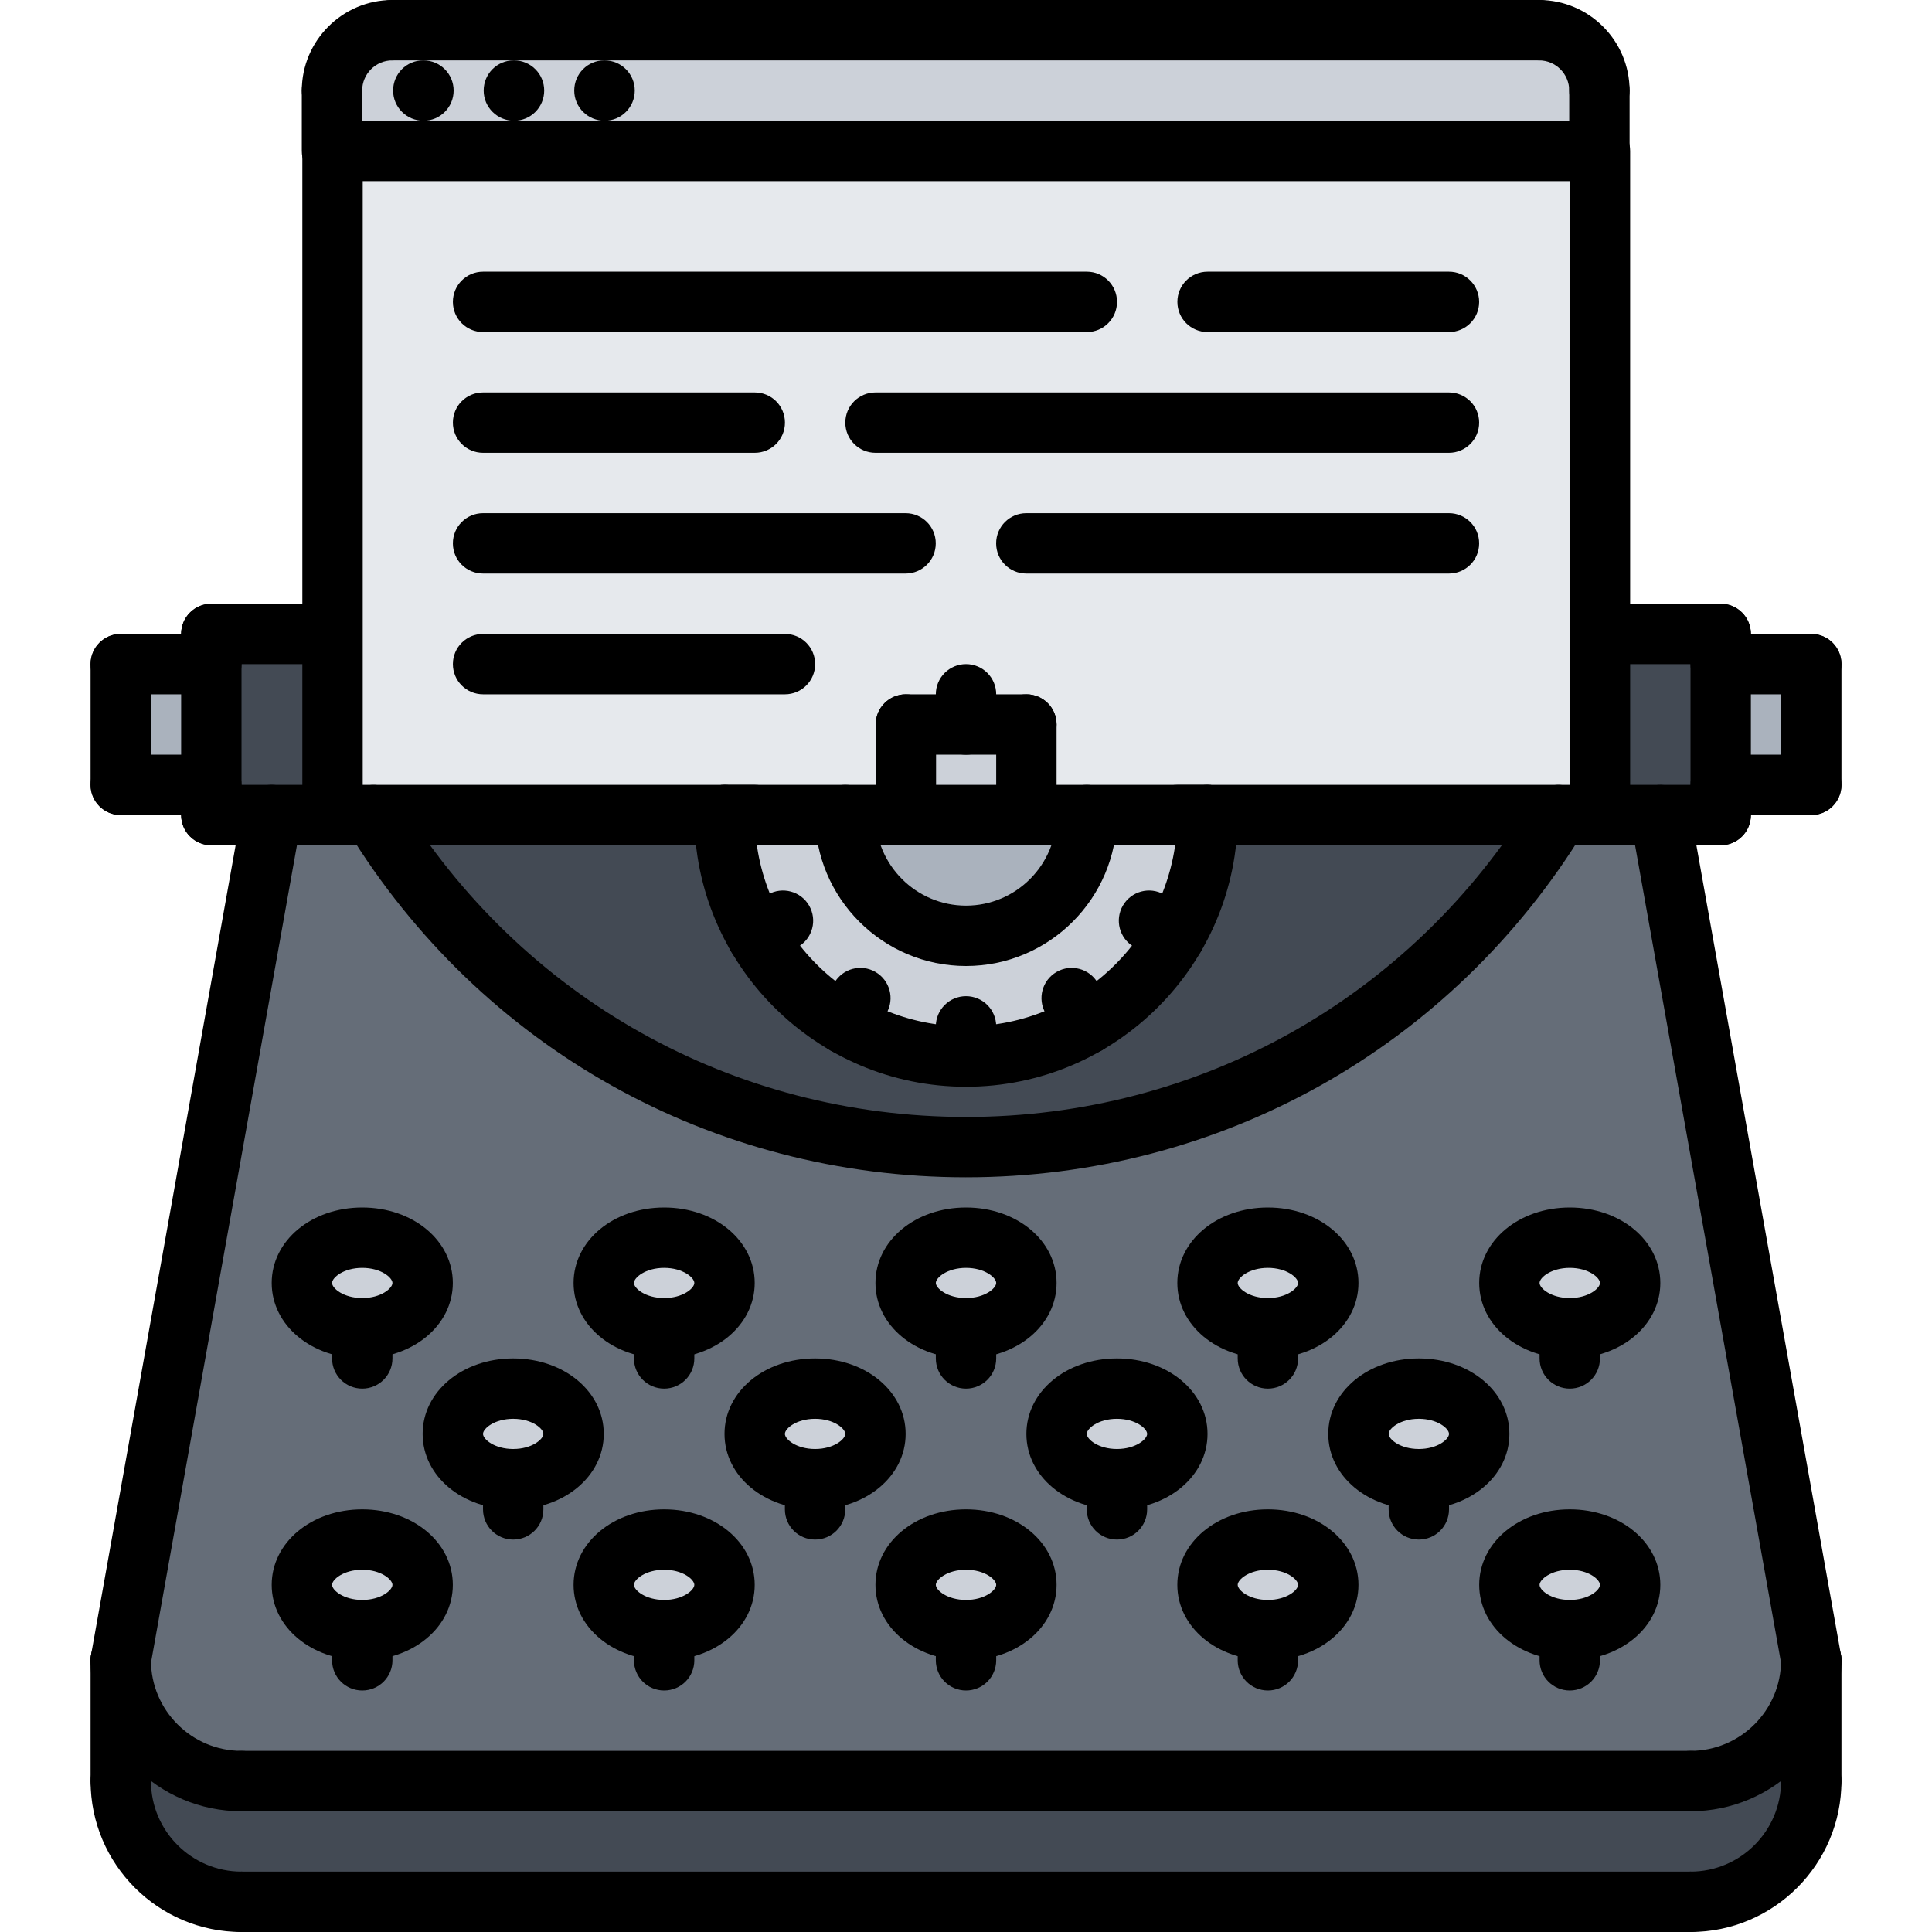 <svg height="512pt" viewBox="-24 0 512 512" width="512pt" xmlns="http://www.w3.org/2000/svg"><path d="m8.004 176h24v32h-24zm0 0" fill="#aab2bd"/><path d="m64.082 168v48h-32.078v-48zm0 0" fill="#434a54"/><path d="m432.004 176h24v32h-24zm0 0" fill="#aab2bd"/><path d="m432.004 208v8h-32v-48h32zm0 0" fill="#434a54"/><path d="m399.844 24v16h-335.84v-16c0-8.879 7.121-16 16-16h303.84c8.879 0 16 7.121 16 16zm0 0" fill="#ccd1d9"/><path d="m264.004 216h-16v-24h-31.922v24h-152v-176h335.922v176zm0 0" fill="#e6e9ed"/><path d="m248.004 215.52v.48h-31.922v-24h31.922zm0 0" fill="#ccd1d9"/><path d="m248.004 216h16c0 17.68-14.32 32-32 32-17.68 0-32-14.32-32-32zm0 0" fill="#aab2bd"/><path d="m287.445 248c-5.594 9.762-13.684 17.84-23.441 23.441-9.359 5.438-20.32 8.559-32 8.559-11.68 0-22.641-3.121-32-8.559-9.762-5.594-17.84-13.68-23.441-23.441-5.438-9.359-8.559-20.32-8.559-32h32c0 17.68 14.32 32 32 32 17.68 0 32-14.32 32-32h32c0 11.68-3.121 22.641-8.559 32zm0 0" fill="#ccd1d9"/><path d="m296.004 216h92.961c-32.32 52.801-90.562 88-156.961 88-66.398 0-124.641-35.199-156.961-88h92.961c0 11.68 3.121 22.641 8.559 32 5.594 9.762 13.68 17.84 23.441 23.441 9.359 5.438 20.32 8.559 32 8.559 11.68 0 22.641-3.121 32-8.559 9.758-5.594 17.84-13.68 23.441-23.441 5.438-9.359 8.559-20.32 8.559-32zm0 0" fill="#434a54"/><g fill="#ccd1d9"><path d="m72.004 408c8.801 0 16 5.359 16 12s-7.199 12-16 12c-8.801 0-16-5.359-16-12s7.199-12 16-12zm0 0"/><path d="m72.004 328c8.801 0 16 5.359 16 12s-7.199 12-16 12c-8.801 0-16-5.359-16-12s7.199-12 16-12zm0 0"/><path d="m152.004 328c8.801 0 16 5.359 16 12s-7.199 12-16 12c-8.801 0-16-5.359-16-12s7.199-12 16-12zm0 0"/><path d="m112.004 392c-8.801 0-16-5.359-16-12s7.199-12 16-12c8.801 0 16 5.359 16 12s-7.199 12-16 12zm0 0"/><path d="m152.004 408c8.801 0 16 5.359 16 12s-7.199 12-16 12c-8.801 0-16-5.359-16-12s7.199-12 16-12zm0 0"/><path d="m192.004 368c8.801 0 16 5.359 16 12s-7.199 12-16 12c-8.801 0-16-5.359-16-12s7.199-12 16-12zm0 0"/><path d="m232.004 328c8.801 0 16 5.359 16 12s-7.199 12-16 12c-8.801 0-16-5.359-16-12s7.199-12 16-12zm0 0"/><path d="m232.004 408c8.801 0 16 5.359 16 12s-7.199 12-16 12c-8.801 0-16-5.359-16-12s7.199-12 16-12zm0 0"/><path d="m272.004 368c8.801 0 16 5.359 16 12s-7.199 12-16 12c-8.801 0-16-5.359-16-12s7.199-12 16-12zm0 0"/><path d="m312.004 408c8.801 0 16 5.359 16 12s-7.199 12-16 12c-8.801 0-16-5.359-16-12s7.199-12 16-12zm0 0"/><path d="m312.004 328c8.801 0 16 5.359 16 12s-7.199 12-16 12c-8.801 0-16-5.359-16-12s7.199-12 16-12zm0 0"/><path d="m392.004 328c8.801 0 16 5.359 16 12s-7.199 12-16 12c-8.801 0-16-5.359-16-12s7.199-12 16-12zm0 0"/><path d="m352.004 368c8.801 0 16 5.359 16 12s-7.199 12-16 12c-8.801 0-16-5.359-16-12s7.199-12 16-12zm0 0"/><path d="m392.004 408c8.801 0 16 5.359 16 12s-7.199 12-16 12c-8.801 0-16-5.359-16-12s7.199-12 16-12zm0 0"/></g><path d="m8.004 440c0 17.68 14.32 32 32 32h384c17.68 0 32-14.32 32-32v32c0 17.68-14.32 32-32 32h-384c-17.68 0-32-14.32-32-32zm0 0" fill="#434a54"/><path d="m112.004 392c8.801 0 16-5.359 16-12s-7.199-12-16-12c-8.801 0-16 5.359-16 12s7.199 12 16 12zm40-40c8.801 0 16-5.359 16-12s-7.199-12-16-12c-8.801 0-16 5.359-16 12s7.199 12 16 12zm0 80c8.801 0 16-5.359 16-12s-7.199-12-16-12c-8.801 0-16 5.359-16 12s7.199 12 16 12zm40-40c8.801 0 16-5.359 16-12s-7.199-12-16-12c-8.801 0-16 5.359-16 12s7.199 12 16 12zm40-40c8.801 0 16-5.359 16-12s-7.199-12-16-12c-8.801 0-16 5.359-16 12s7.199 12 16 12zm0 80c8.801 0 16-5.359 16-12s-7.199-12-16-12c-8.801 0-16 5.359-16 12s7.199 12 16 12zm-160-80c8.801 0 16-5.359 16-12s-7.199-12-16-12c-8.801 0-16 5.359-16 12s7.199 12 16 12zm0 80c8.801 0 16-5.359 16-12s-7.199-12-16-12c-8.801 0-16 5.359-16 12s7.199 12 16 12zm200-40c8.801 0 16-5.359 16-12s-7.199-12-16-12c-8.801 0-16 5.359-16 12s7.199 12 16 12zm40-40c8.801 0 16-5.359 16-12s-7.199-12-16-12c-8.801 0-16 5.359-16 12s7.199 12 16 12zm0 80c8.801 0 16-5.359 16-12s-7.199-12-16-12c-8.801 0-16 5.359-16 12s7.199 12 16 12zm40-40c8.801 0 16-5.359 16-12s-7.199-12-16-12c-8.801 0-16 5.359-16 12s7.199 12 16 12zm40-40c8.801 0 16-5.359 16-12s-7.199-12-16-12c-8.801 0-16 5.359-16 12s7.199 12 16 12zm-3.039-136h27.039l40 224c0 17.68-14.32 32-32 32h-384c-17.68 0-32-14.32-32-32l40-224h27.039c32.32 52.801 90.562 88 156.961 88 66.398 0 124.641-35.199 156.961-88zm3.039 216c8.801 0 16-5.359 16-12s-7.199-12-16-12c-8.801 0-16 5.359-16 12s7.199 12 16 12zm0 0" fill="#656d78"/><path d="m88.219 32c-4.422 0-8.039-3.574-8.039-8s3.535-8 7.953-8h.086c4.418 0 8 3.574 8 8s-3.582 8-8 8zm0 0"/><path d="m112.219 32c-4.422 0-8.039-3.574-8.039-8s3.535-8 7.953-8h.086c4.418 0 8 3.574 8 8s-3.582 8-8 8zm0 0"/><path d="m136.219 32c-4.422 0-8.039-3.574-8.039-8s3.535-8 7.953-8h.086c4.418 0 8 3.574 8 8s-3.582 8-8 8zm0 0"/><path d="m400.004 224c-4.426 0-8-3.574-8-8v-168h-319.879v168c0 4.426-3.578 8-8 8-4.426 0-8-3.574-8-8v-176c0-4.426 3.574-8 8-8h335.879c4.422 0 8 3.574 8 8v176c0 4.426-3.578 8-8 8zm0 0"/><path d="m63.98 32c-4.426 0-8-3.574-8-8 0-13.23 10.766-24 24-24 4.422 0 8 3.574 8 8s-3.578 8-8 8c-4.418 0-8 3.586-8 8 0 4.426-3.578 8-8 8zm0 0"/><path d="m63.98 48c-4.426 0-8-3.574-8-8v-16c0-4.426 3.574-8 8-8 4.422 0 8 3.574 8 8v16c0 4.426-3.578 8-8 8zm0 0"/><path d="m399.859 32c-4.422 0-8-3.574-8-8 0-4.414-3.582-8-8-8-4.422 0-8-3.574-8-8s3.578-8 8-8c13.23 0 24 10.77 24 24 0 4.426-3.574 8-8 8zm0 0"/><path d="m399.859 48c-4.422 0-8-3.574-8-8v-16c0-4.426 3.578-8 8-8 4.426 0 8 3.574 8 8v16c0 4.426-3.574 8-8 8zm0 0"/><path d="m383.859 16h-303.879c-4.426 0-8-3.574-8-8s3.574-8 8-8h303.879c4.426 0 8 3.574 8 8s-3.574 8-8 8zm0 0"/><path d="m40.004 512c-22.055 0-40-17.945-40-40 0-4.426 3.574-8 8-8 4.422 0 8 3.574 8 8 0 13.23 10.77 24 24 24 4.422 0 8 3.574 8 8s-3.578 8-8 8zm0 0"/><path d="m424.004 512c-4.426 0-8-3.574-8-8s3.574-8 8-8c13.23 0 24-10.77 24-24 0-4.426 3.574-8 8-8 4.422 0 8 3.574 8 8 0 22.055-17.945 40-40 40zm0 0"/><path d="m424.004 512h-384c-4.426 0-8-3.574-8-8s3.574-8 8-8h384c4.422 0 8 3.574 8 8s-3.578 8-8 8zm0 0"/><path d="m40.004 480c-22.055 0-40-17.945-40-40 0-4.426 3.574-8 8-8 4.422 0 8 3.574 8 8 0 13.23 10.77 24 24 24 4.422 0 8 3.574 8 8s-3.578 8-8 8zm0 0"/><path d="m424.004 480c-4.426 0-8-3.574-8-8s3.574-8 8-8c13.23 0 24-10.77 24-24 0-4.426 3.574-8 8-8 4.422 0 8 3.574 8 8 0 22.055-17.945 40-40 40zm0 0"/><path d="m424.004 480h-384c-4.426 0-8-3.574-8-8s3.574-8 8-8h384c4.422 0 8 3.574 8 8s-3.578 8-8 8zm0 0"/><path d="m8.004 480c-4.426 0-8-3.574-8-8v-32c0-4.426 3.574-8 8-8 4.422 0 8 3.574 8 8v32c0 4.426-3.578 8-8 8zm0 0"/><path d="m456.004 480c-4.426 0-8-3.574-8-8v-32c0-4.426 3.574-8 8-8 4.422 0 8 3.574 8 8v32c0 4.426-3.578 8-8 8zm0 0"/><path d="m8.012 448c-.473 0-.938-.039-1.418-.129-4.352-.773-7.238-4.926-6.469-9.277l40-224.008c.773-4.355 4.949-7.25 9.277-6.473 4.352.773 7.242 4.926 6.473 9.277l-40 224.008c-.688 3.883-4.055 6.602-7.863 6.602zm0 0"/><path d="m455.996 448c-3.809 0-7.176-2.719-7.863-6.594l-40-224c-.777-4.352 2.117-8.504 6.473-9.277 4.328-.762 8.504 2.117 9.277 6.473l40 224c.777 4.352-2.121 8.504-6.473 9.277-.477.082-.941.121-1.414.121zm0 0"/><path d="m432.004 224h-400c-4.426 0-8-3.574-8-8s3.574-8 8-8h400c4.422 0 8 3.574 8 8s-3.578 8-8 8zm0 0"/><path d="m72.004 440c-13.465 0-24-8.785-24-20s10.535-20 24-20 24 8.785 24 20-10.535 20-24 20zm0-24c-4.961 0-8 2.586-8 4s3.039 4 8 4c4.961 0 8-2.586 8-4s-3.039-4-8-4zm0 0"/><path d="m72.004 448c-4.426 0-8-3.574-8-8v-8c0-4.426 3.574-8 8-8 4.422 0 8 3.574 8 8v8c0 4.426-3.578 8-8 8zm0 0"/><path d="m152.004 440c-13.465 0-24-8.785-24-20s10.535-20 24-20 24 8.785 24 20-10.535 20-24 20zm0-24c-4.961 0-8 2.586-8 4s3.039 4 8 4c4.961 0 8-2.586 8-4s-3.039-4-8-4zm0 0"/><path d="m152.004 448c-4.426 0-8-3.574-8-8v-8c0-4.426 3.574-8 8-8 4.422 0 8 3.574 8 8v8c0 4.426-3.578 8-8 8zm0 0"/><path d="m232.004 440c-13.465 0-24-8.785-24-20s10.535-20 24-20 24 8.785 24 20-10.535 20-24 20zm0-24c-4.961 0-8 2.586-8 4s3.039 4 8 4c4.961 0 8-2.586 8-4s-3.039-4-8-4zm0 0"/><path d="m232.004 448c-4.426 0-8-3.574-8-8v-8c0-4.426 3.574-8 8-8 4.422 0 8 3.574 8 8v8c0 4.426-3.578 8-8 8zm0 0"/><path d="m312.004 440c-13.465 0-24-8.785-24-20s10.535-20 24-20 24 8.785 24 20-10.535 20-24 20zm0-24c-4.961 0-8 2.586-8 4s3.039 4 8 4c4.961 0 8-2.586 8-4s-3.039-4-8-4zm0 0"/><path d="m312.004 448c-4.426 0-8-3.574-8-8v-8c0-4.426 3.574-8 8-8 4.422 0 8 3.574 8 8v8c0 4.426-3.578 8-8 8zm0 0"/><path d="m112.004 400c-13.465 0-24-8.785-24-20s10.535-20 24-20 24 8.785 24 20-10.535 20-24 20zm0-24c-4.961 0-8 2.586-8 4s3.039 4 8 4c4.961 0 8-2.586 8-4s-3.039-4-8-4zm0 0"/><path d="m112.004 408c-4.426 0-8-3.574-8-8v-8c0-4.426 3.574-8 8-8 4.422 0 8 3.574 8 8v8c0 4.426-3.578 8-8 8zm0 0"/><path d="m192.004 400c-13.465 0-24-8.785-24-20s10.535-20 24-20 24 8.785 24 20-10.535 20-24 20zm0-24c-4.961 0-8 2.586-8 4s3.039 4 8 4c4.961 0 8-2.586 8-4s-3.039-4-8-4zm0 0"/><path d="m192.004 408c-4.426 0-8-3.574-8-8v-8c0-4.426 3.574-8 8-8 4.422 0 8 3.574 8 8v8c0 4.426-3.578 8-8 8zm0 0"/><path d="m272.004 400c-13.465 0-24-8.785-24-20s10.535-20 24-20 24 8.785 24 20-10.535 20-24 20zm0-24c-4.961 0-8 2.586-8 4s3.039 4 8 4c4.961 0 8-2.586 8-4s-3.039-4-8-4zm0 0"/><path d="m272.004 408c-4.426 0-8-3.574-8-8v-8c0-4.426 3.574-8 8-8 4.422 0 8 3.574 8 8v8c0 4.426-3.578 8-8 8zm0 0"/><path d="m352.004 400c-13.465 0-24-8.785-24-20s10.535-20 24-20 24 8.785 24 20-10.535 20-24 20zm0-24c-4.961 0-8 2.586-8 4s3.039 4 8 4c4.961 0 8-2.586 8-4s-3.039-4-8-4zm0 0"/><path d="m352.004 408c-4.426 0-8-3.574-8-8v-8c0-4.426 3.574-8 8-8 4.422 0 8 3.574 8 8v8c0 4.426-3.578 8-8 8zm0 0"/><path d="m392.004 440c-13.465 0-24-8.785-24-20s10.535-20 24-20 24 8.785 24 20-10.535 20-24 20zm0-24c-4.961 0-8 2.586-8 4s3.039 4 8 4c4.961 0 8-2.586 8-4s-3.039-4-8-4zm0 0"/><path d="m392.004 448c-4.426 0-8-3.574-8-8v-8c0-4.426 3.574-8 8-8 4.422 0 8 3.574 8 8v8c0 4.426-3.578 8-8 8zm0 0"/><path d="m72.004 360c-13.465 0-24-8.785-24-20s10.535-20 24-20 24 8.785 24 20-10.535 20-24 20zm0-24c-4.961 0-8 2.586-8 4s3.039 4 8 4c4.961 0 8-2.586 8-4s-3.039-4-8-4zm0 0"/><path d="m72.004 368c-4.426 0-8-3.574-8-8v-8c0-4.426 3.574-8 8-8 4.422 0 8 3.574 8 8v8c0 4.426-3.578 8-8 8zm0 0"/><path d="m152.004 360c-13.465 0-24-8.785-24-20s10.535-20 24-20 24 8.785 24 20-10.535 20-24 20zm0-24c-4.961 0-8 2.586-8 4s3.039 4 8 4c4.961 0 8-2.586 8-4s-3.039-4-8-4zm0 0"/><path d="m152.004 368c-4.426 0-8-3.574-8-8v-8c0-4.426 3.574-8 8-8 4.422 0 8 3.574 8 8v8c0 4.426-3.578 8-8 8zm0 0"/><path d="m232.004 360c-13.465 0-24-8.785-24-20s10.535-20 24-20 24 8.785 24 20-10.535 20-24 20zm0-24c-4.961 0-8 2.586-8 4s3.039 4 8 4c4.961 0 8-2.586 8-4s-3.039-4-8-4zm0 0"/><path d="m232.004 368c-4.426 0-8-3.574-8-8v-8c0-4.426 3.574-8 8-8 4.422 0 8 3.574 8 8v8c0 4.426-3.578 8-8 8zm0 0"/><path d="m312.004 360c-13.465 0-24-8.785-24-20s10.535-20 24-20 24 8.785 24 20-10.535 20-24 20zm0-24c-4.961 0-8 2.586-8 4s3.039 4 8 4c4.961 0 8-2.586 8-4s-3.039-4-8-4zm0 0"/><path d="m312.004 368c-4.426 0-8-3.574-8-8v-8c0-4.426 3.574-8 8-8 4.422 0 8 3.574 8 8v8c0 4.426-3.578 8-8 8zm0 0"/><path d="m392.004 360c-13.465 0-24-8.785-24-20s10.535-20 24-20 24 8.785 24 20-10.535 20-24 20zm0-24c-4.961 0-8 2.586-8 4s3.039 4 8 4c4.961 0 8-2.586 8-4s-3.039-4-8-4zm0 0"/><path d="m392.004 368c-4.426 0-8-3.574-8-8v-8c0-4.426 3.574-8 8-8 4.422 0 8 3.574 8 8v8c0 4.426-3.578 8-8 8zm0 0"/><path d="m232.004 288c-39.703 0-72-32.297-72-72 0-4.426 3.574-8 8-8 4.422 0 8 3.574 8 8 0 30.871 25.129 56 56 56s56-25.129 56-56c0-4.426 3.574-8 8-8 4.422 0 8 3.574 8 8 0 39.703-32.297 72-72 72zm0 0"/><path d="m232.004 256c-22.055 0-40-17.945-40-40 0-4.426 3.574-8 8-8 4.422 0 8 3.574 8 8 0 13.23 10.77 24 24 24 13.23 0 24-10.77 24-24 0-4.426 3.574-8 8-8 4.422 0 8 3.574 8 8 0 22.055-17.945 40-40 40zm0 0"/><path d="m232.004 312c-67.344 0-128.586-34.32-163.824-91.809-2.312-3.766-1.129-8.695 2.641-11 3.773-2.312 8.695-1.121 11 2.641 32.312 52.703 88.449 84.168 150.184 84.168s117.863-31.473 150.168-84.176c2.305-3.762 7.223-4.945 11-2.641 3.77 2.305 4.953 7.23 2.641 11-35.234 57.488-96.465 91.816-163.809 91.816zm0 0"/><path d="m63.98 176h-31.977c-4.426 0-8-3.574-8-8s3.574-8 8-8h31.977c4.422 0 8 3.574 8 8s-3.578 8-8 8zm0 0"/><path d="m432.004 224c-4.426 0-8-3.574-8-8v-48c0-4.426 3.574-8 8-8 4.422 0 8 3.574 8 8v48c0 4.426-3.578 8-8 8zm0 0"/><path d="m32.004 224c-4.426 0-8-3.574-8-8v-48c0-4.426 3.574-8 8-8 4.422 0 8 3.574 8 8v48c0 4.426-3.578 8-8 8zm0 0"/><path d="m456.004 184h-24c-4.426 0-8-3.574-8-8s3.574-8 8-8h24c4.422 0 8 3.574 8 8s-3.578 8-8 8zm0 0"/><path d="m456.004 216c-4.426 0-8-3.574-8-8v-32c0-4.426 3.574-8 8-8 4.422 0 8 3.574 8 8v32c0 4.426-3.578 8-8 8zm0 0"/><path d="m456.004 216h-24c-4.426 0-8-3.574-8-8s3.574-8 8-8h24c4.422 0 8 3.574 8 8s-3.578 8-8 8zm0 0"/><path d="m32.004 184h-24c-4.426 0-8-3.574-8-8s3.574-8 8-8h24c4.422 0 8 3.574 8 8s-3.578 8-8 8zm0 0"/><path d="m8.004 216c-4.426 0-8-3.574-8-8v-32c0-4.426 3.574-8 8-8 4.422 0 8 3.574 8 8v32c0 4.426-3.578 8-8 8zm0 0"/><path d="m32.004 216h-24c-4.426 0-8-3.574-8-8s3.574-8 8-8h24c4.422 0 8 3.574 8 8s-3.578 8-8 8zm0 0"/><path d="m432.004 176h-32c-4.426 0-8-3.574-8-8s3.574-8 8-8h32c4.422 0 8 3.574 8 8s-3.578 8-8 8zm0 0"/><path d="m232.004 288c-4.426 0-8-3.574-8-8v-8c0-4.426 3.574-8 8-8 4.422 0 8 3.574 8 8v8c0 4.426-3.578 8-8 8zm0 0"/><path d="m264.012 279.426c-2.77 0-5.457-1.434-6.938-4l-4-6.922c-2.207-3.824-.895-8.719 2.93-10.93 3.816-2.207 8.719-.902 10.93 2.93l4 6.922c2.207 3.82.895 8.719-2.93 10.926-1.258.727-2.633 1.074-3.992 1.074zm0 0"/><path d="m287.418 256c-1.359 0-2.734-.344-3.992-1.07l-6.918-4c-3.832-2.211-5.145-7.105-2.938-10.93 2.219-3.832 7.105-5.145 10.93-2.93l6.918 4c3.832 2.211 5.145 7.113 2.93 10.93-1.48 2.566-4.168 4-6.93 4zm0 0"/><path d="m296.004 224h-8c-4.426 0-8-3.574-8-8s3.574-8 8-8h8c4.422 0 8 3.574 8 8s-3.578 8-8 8zm0 0"/><path d="m176.004 224h-8c-4.426 0-8-3.574-8-8s3.574-8 8-8h8c4.422 0 8 3.574 8 8s-3.578 8-8 8zm0 0"/><path d="m176.586 256c-2.766 0-5.453-1.434-6.934-4-2.207-3.824-.898-8.719 2.926-10.93l6.922-4c3.816-2.207 8.719-.902 10.926 2.93 2.211 3.824.898 8.719-2.926 10.93l-6.922 4c-1.254.727-2.629 1.07-3.992 1.07zm0 0"/><path d="m199.996 279.426c-1.359 0-2.738-.348-3.992-1.074-3.832-2.207-5.145-7.113-2.93-10.926l4-6.922c2.211-3.832 7.105-5.145 10.93-2.93 3.824 2.219 5.145 7.113 2.93 10.93l-4 6.922c-1.48 2.566-4.172 4-6.938 4zm0 0"/><path d="m216.066 223.504c-4.422 0-8-3.574-8-8v-23.504c0-4.426 3.578-8 8-8 4.426 0 8 3.574 8 8v23.504c0 4.418-3.574 8-8 8zm0 0"/><path d="m248.004 223.504c-4.426 0-8-3.574-8-8v-23.504c0-4.426 3.574-8 8-8 4.422 0 8 3.574 8 8v23.504c0 4.418-3.578 8-8 8zm0 0"/><path d="m248.004 200h-31.938c-4.422 0-8-3.574-8-8s3.578-8 8-8h31.938c4.422 0 8 3.574 8 8s-3.578 8-8 8zm0 0"/><path d="m232.004 200c-4.426 0-8-3.574-8-8v-8c0-4.426 3.574-8 8-8 4.422 0 8 3.574 8 8v8c0 4.426-3.578 8-8 8zm0 0"/><path d="m264.02 88h-160c-4.426 0-8-3.574-8-8s3.574-8 8-8h160c4.426 0 8 3.574 8 8s-3.574 8-8 8zm0 0"/><path d="m176.02 120h-72c-4.426 0-8-3.574-8-8s3.574-8 8-8h72c4.426 0 8 3.574 8 8s-3.574 8-8 8zm0 0"/><path d="m359.988 120h-151.969c-4.426 0-8-3.574-8-8s3.574-8 8-8h151.969c4.422 0 8 3.574 8 8s-3.578 8-8 8zm0 0"/><path d="m184.02 184h-80c-4.426 0-8-3.574-8-8s3.574-8 8-8h80c4.426 0 8 3.574 8 8s-3.574 8-8 8zm0 0"/><path d="m215.988 152h-111.969c-4.426 0-8-3.574-8-8s3.574-8 8-8h111.969c4.422 0 8 3.574 8 8s-3.578 8-8 8zm0 0"/><path d="m359.988 152h-112c-4.426 0-8-3.574-8-8s3.574-8 8-8h112c4.422 0 8 3.574 8 8s-3.578 8-8 8zm0 0"/><path d="m359.988 88h-63.969c-4.426 0-8-3.574-8-8s3.574-8 8-8h63.969c4.422 0 8 3.574 8 8s-3.578 8-8 8zm0 0"/></svg>